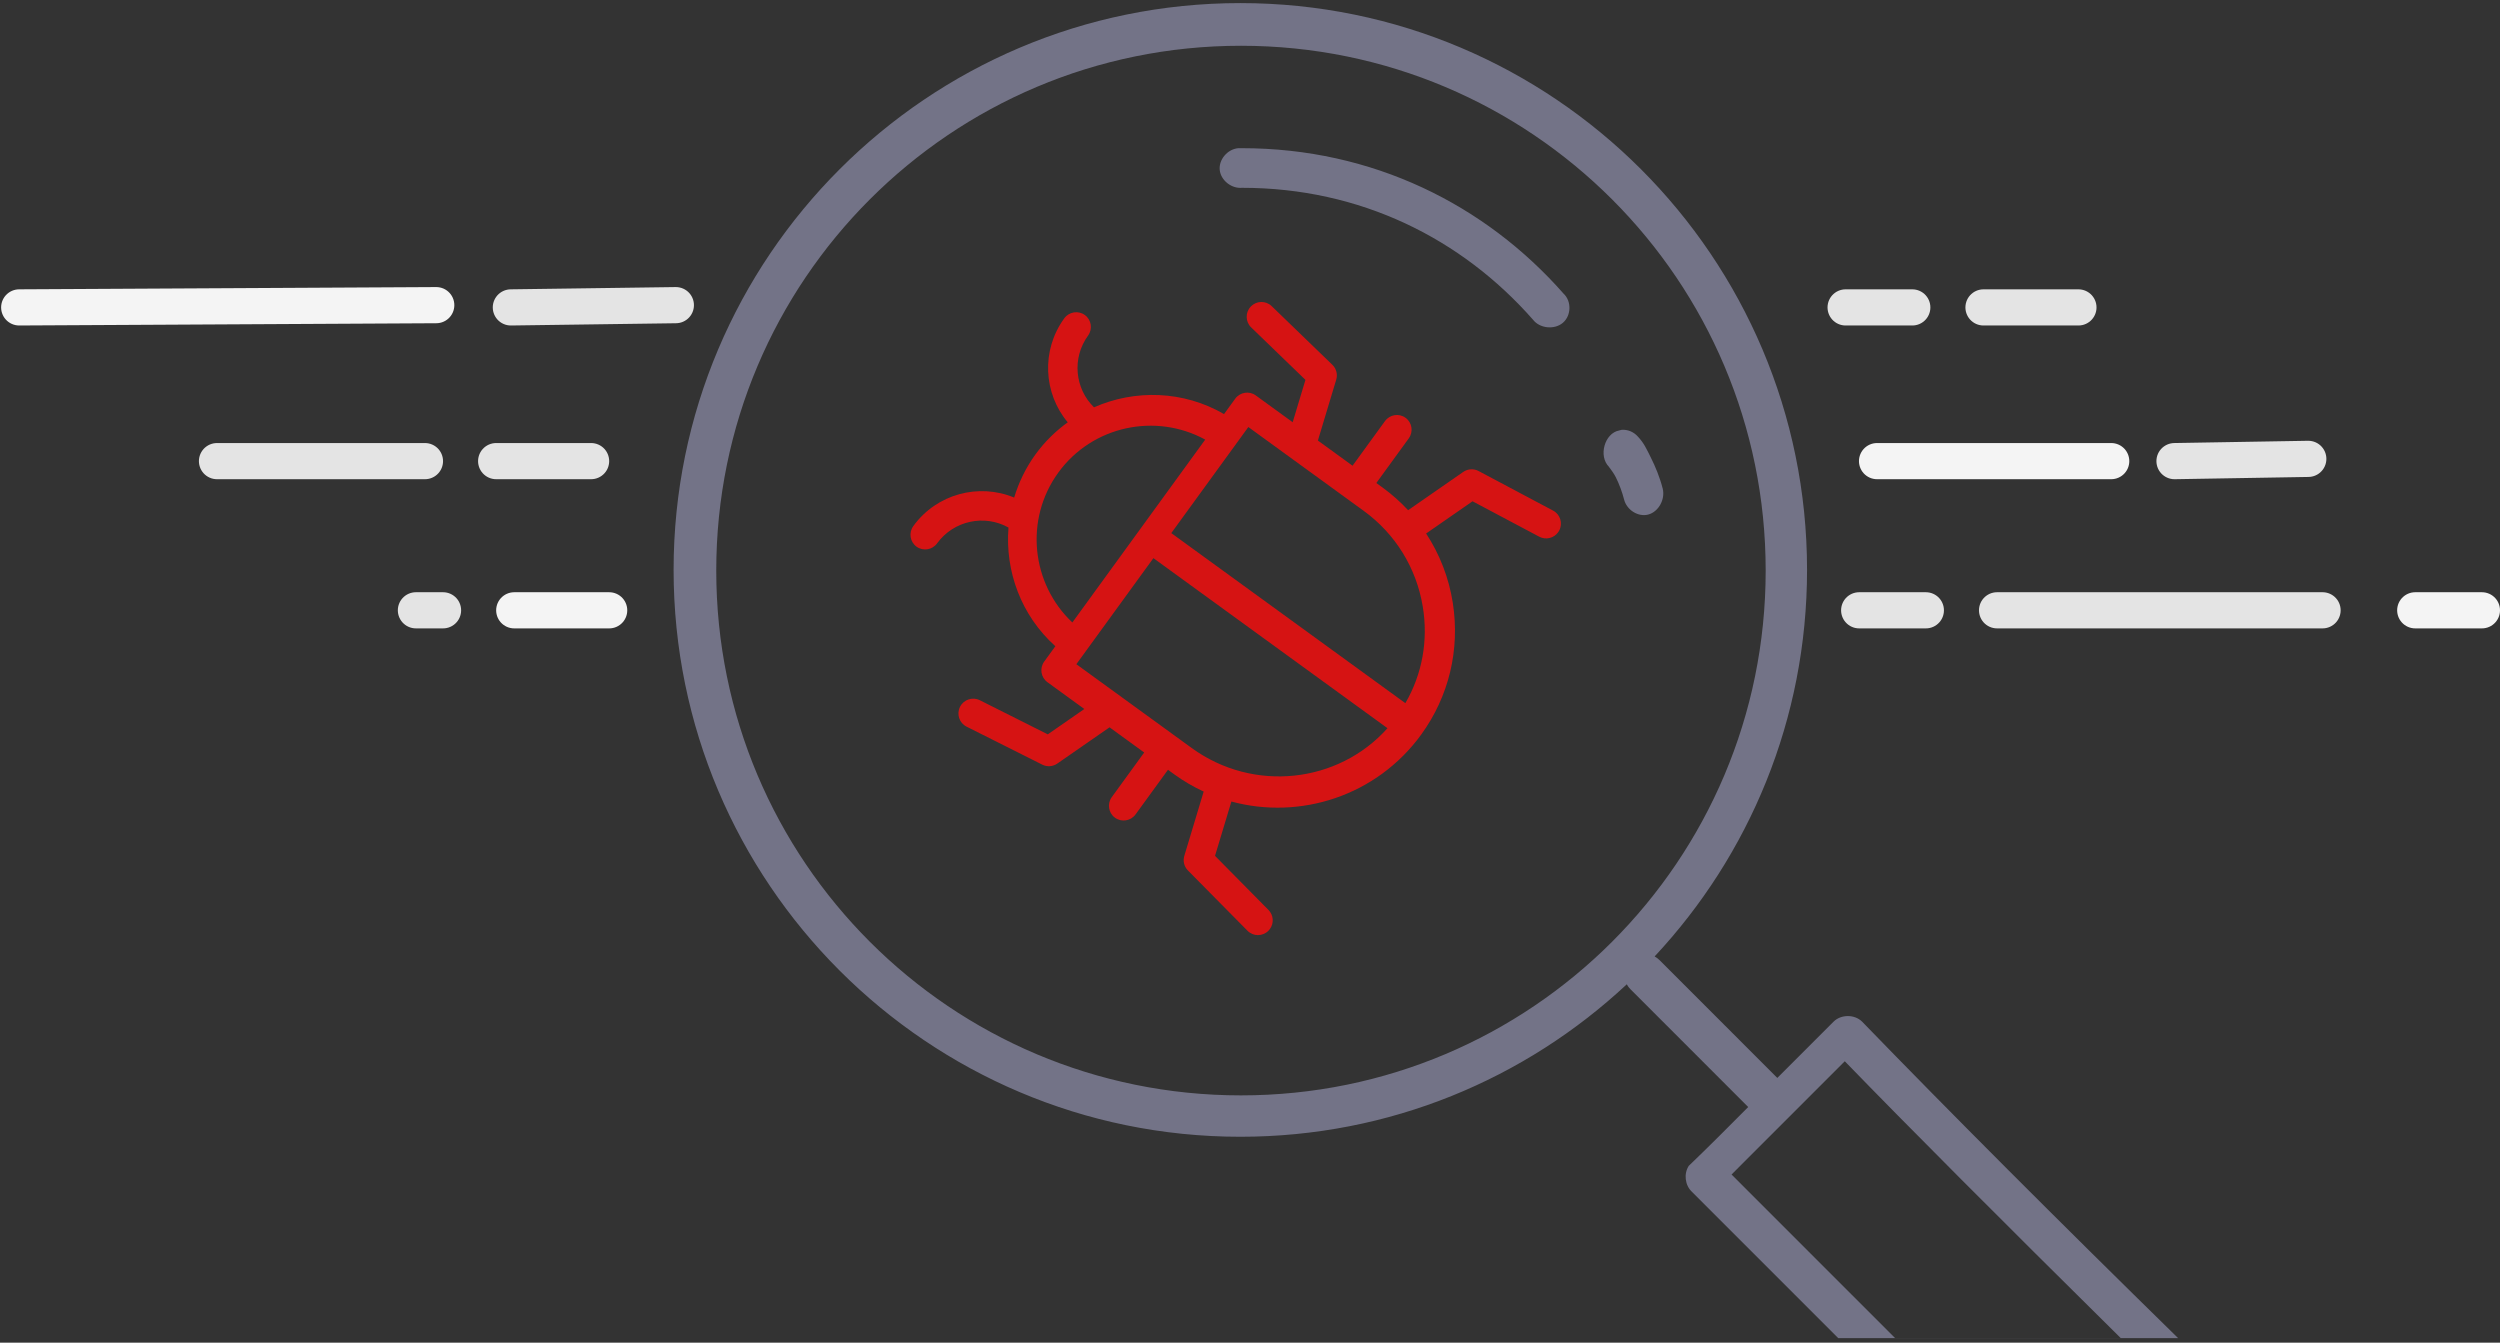 <svg xmlns="http://www.w3.org/2000/svg" width="553" height="297" viewBox="0 0 553 297">
  <rect x="0" y="0" width="553" height="297" fill="#333333" stroke="none"/>
  <g fill="none" fill-rule="evenodd" transform="rotate(-54 117.762 129.622)">
    <path fill="#D61313" fill-rule="nonzero" d="M261.358,283.989 C261.186,282.785 260.355,281.776 259.203,281.373 L245.188,276.484 C245.668,274.036 245.922,271.528 245.922,268.984 L245.922,267.263 L258.122,267.263 C259.928,267.263 261.39,265.808 261.39,264.011 C261.39,262.214 259.928,260.759 258.122,260.759 L245.922,260.759 L245.922,251.282 L259.203,246.647 C260.355,246.246 261.186,245.235 261.358,244.031 L263.968,225.525 C264.218,223.746 262.973,222.102 261.186,221.853 C259.412,221.602 257.747,222.843 257.495,224.621 L255.161,241.166 L245.92,244.391 L245.92,234.297 C245.92,232.502 244.458,231.045 242.653,231.045 L238.452,231.045 C237.393,220.734 231.338,211.892 222.758,206.897 C223.615,201.031 228.69,196.508 234.816,196.508 C236.622,196.508 238.084,195.051 238.084,193.256 C238.084,191.461 236.622,190.004 234.816,190.004 C226.048,190.004 218.688,196.038 216.657,204.147 C213.525,203.118 210.189,202.543 206.716,202.543 C203.038,202.543 199.518,203.197 196.228,204.342 C194.268,196.132 186.857,190 178.016,190 C176.213,190 174.749,191.457 174.749,193.252 C174.749,195.047 176.213,196.504 178.016,196.504 C184.26,196.504 189.415,201.198 190.126,207.226 C181.84,212.275 176.018,220.951 174.982,231.042 L170.779,231.042 C168.976,231.042 167.512,232.499 167.512,234.294 L167.512,244.388 L158.225,241.147 L155.493,224.545 C155.202,222.772 153.523,221.568 151.74,221.862 C149.959,222.152 148.751,223.824 149.044,225.597 L152.089,244.103 C152.283,245.278 153.105,246.253 154.233,246.647 L167.512,251.282 L167.512,260.759 L155.312,260.759 C153.508,260.759 152.044,262.214 152.044,264.011 C152.044,265.808 153.508,267.263 155.312,267.263 L167.512,267.263 L167.512,268.984 C167.512,271.55 167.777,274.053 168.255,276.482 L154.233,281.375 C153.105,281.769 152.283,282.742 152.089,283.917 L149.044,302.425 C148.753,304.198 149.959,305.87 151.74,306.16 C151.919,306.192 152.097,306.203 152.272,306.203 C153.844,306.203 155.23,305.071 155.493,303.477 L158.225,286.871 L170.075,282.737 C175.68,297.475 189.97,308 206.718,308 C206.718,308 206.718,308 206.718,308 C206.718,308 206.718,308 206.718,308 C206.718,308 206.718,308 206.718,308 C217.15,308 226.982,303.929 234.406,296.54 C238.416,292.549 241.415,287.843 243.36,282.737 L255.161,286.855 L257.495,303.401 C257.724,305.027 259.125,306.201 260.727,306.201 C260.878,306.201 261.031,306.19 261.184,306.17 C262.971,305.919 264.216,304.274 263.966,302.496 L261.358,283.989 Z M206.439,208.996 C219.239,208.996 229.841,218.602 231.44,230.996 L181.44,230.996 C183.038,218.602 193.64,208.996 206.439,208.996 Z M174.492,268.679 L174.492,237.137 L178.474,237.137 L203.492,237.137 L203.492,301.137 C187.232,299.496 174.492,285.566 174.492,268.679 Z M239.297,268.621 C239.297,277.295 235.934,285.476 229.827,291.657 C224.493,297.057 217.651,300.336 210.297,301.08 L210.297,237.08 L235.317,237.08 L239.297,237.08 L239.297,268.621 Z"/>
    <path fill="#737387" fill-rule="nonzero" d="M0,126.067 C0,195.262 56.178,251.451 125.359,251.451 C158.391,251.451 188.428,238.658 210.844,217.726 C211.063,218.138 211.348,218.52 211.684,218.846 L237.707,244.874 C233.392,249.212 228.91,253.712 224.555,257.888 C223.408,259.64 223.72,262.201 225.255,263.626 L257.624,296.001 L332.806,296.001 C305.927,269.676 282.622,246.337 262.891,225.982 C261.236,224.346 258.25,224.346 256.595,225.982 L244.143,238.437 L218.119,212.408 C217.793,212.073 217.414,211.788 217,211.569 C237.928,189.148 250.719,159.105 250.719,126.067 C250.719,56.873 194.54,0.684 125.359,0.684 C56.178,0.684 0,56.873 0,126.067 Z M125.502,10.122 C189.657,10.122 241.569,62.044 241.569,126.211 C241.569,190.378 189.657,242.299 125.502,242.299 C61.348,242.299 9.436,190.378 9.436,126.211 C9.436,62.044 61.348,10.122 125.502,10.122 Z M120.802,37.572 C121.023,39.866 123.376,41.758 125.741,41.543 C151.918,41.543 174.298,52.759 190.093,70.708 C191.57,72.655 194.829,72.999 196.703,71.407 C198.578,69.816 198.659,66.637 196.867,64.958 C179.53,45.254 154.59,32.78 125.741,32.78 C125.6,32.771 125.458,32.771 125.317,32.78 C125.176,32.771 125.035,32.771 124.894,32.78 C122.53,32.995 120.58,35.278 120.802,37.572 Z M209.13,95.226 C205.917,95.844 204.521,100.927 206.92,103.274 C206.461,102.787 207.697,104.136 208.439,105.615 C209.182,107.094 209.857,108.948 210.235,110.443 C210.813,112.819 213.379,114.423 215.621,113.81 C217.863,113.197 219.377,110.477 218.797,108.102 C218.162,105.589 217.155,103.18 216.173,101.225 C215.192,99.271 214.662,98.015 213.273,96.543 C212.365,95.518 211.004,94.963 209.682,95.08 C209.495,95.118 209.311,95.166 209.13,95.226 Z M259.068,234.749 C272.939,249.057 293.295,269.478 320.137,296.012 L270.221,296.011 L234.02,259.803 L259.068,234.749 Z" transform="rotate(54 43.262 275.836)"/>
    <line x1="157.19" x2="193.69" y1="104.516" y2="104.016" stroke="#E4E4E4" stroke-linecap="round" stroke-width="8" transform="rotate(54 175.69 104.516)"/>
    <line x1="347.431" x2="377.026" y1="419.387" y2="418.887" stroke="#E4E4E4" stroke-linecap="round" stroke-width="8" transform="rotate(54 362.431 419.387)"/>
    <line x1="352.062" x2="373.062" y1="361.378" y2="361.378" stroke="#E4E4E4" stroke-linecap="round" stroke-width="8" transform="rotate(54 362.312 361.378)"/>
    <line x1="131.174" x2="152.174" y1="115.197" y2="115.197" stroke="#E4E4E4" stroke-linecap="round" stroke-width="8" transform="rotate(54 141.424 115.197)"/>
    <line x1="106.827" x2="127.827" y1="137.83" y2="137.83" stroke="#F4F4F4" stroke-linecap="round" stroke-width="8" transform="rotate(54 117.077 137.83)"/>
    <line x1="289.11" x2="361.11" y1="423.817" y2="423.817" stroke="#E4E4E4" stroke-linecap="round" stroke-width="8" transform="rotate(54 324.86 423.817)"/>
    <line x1="81.829" x2="174.079" y1="38.985" y2="38.485" stroke="#F4F4F4" stroke-linecap="round" stroke-width="8" transform="rotate(54 128.08 38.985)"/>
    <line x1="304.307" x2="356.103" y1="374.891" y2="374.891" stroke="#F4F4F4" stroke-linecap="round" stroke-width="8" transform="rotate(54 330.103 374.891)"/>
    <line x1="335.371" x2="350.121" y1="334.276" y2="334.276" stroke="#E4E4E4" stroke-linecap="round" stroke-width="8" transform="rotate(54 342.621 334.276)"/>
    <line x1="89.622" x2="135.622" y1="75.555" y2="75.555" stroke="#E4E4E4" stroke-linecap="round" stroke-width="8" transform="rotate(54 112.622 75.555)"/>
    <line x1="97.032" x2="103.032" y1="114.368" y2="114.368" stroke="#E4E4E4" stroke-linecap="round" stroke-width="8" transform="rotate(54 100.032 114.368)"/>
    <line x1="282.93" x2="297.68" y1="376.085" y2="376.085" stroke="#E4E4E4" stroke-linecap="round" stroke-width="8" transform="rotate(54 290.18 376.085)"/>
    <line x1="355.228" x2="369.978" y1="475.594" y2="475.594" stroke="#F4F4F4" stroke-linecap="round" stroke-width="8" transform="rotate(54 362.478 475.594)"/>
  </g>
</svg>

